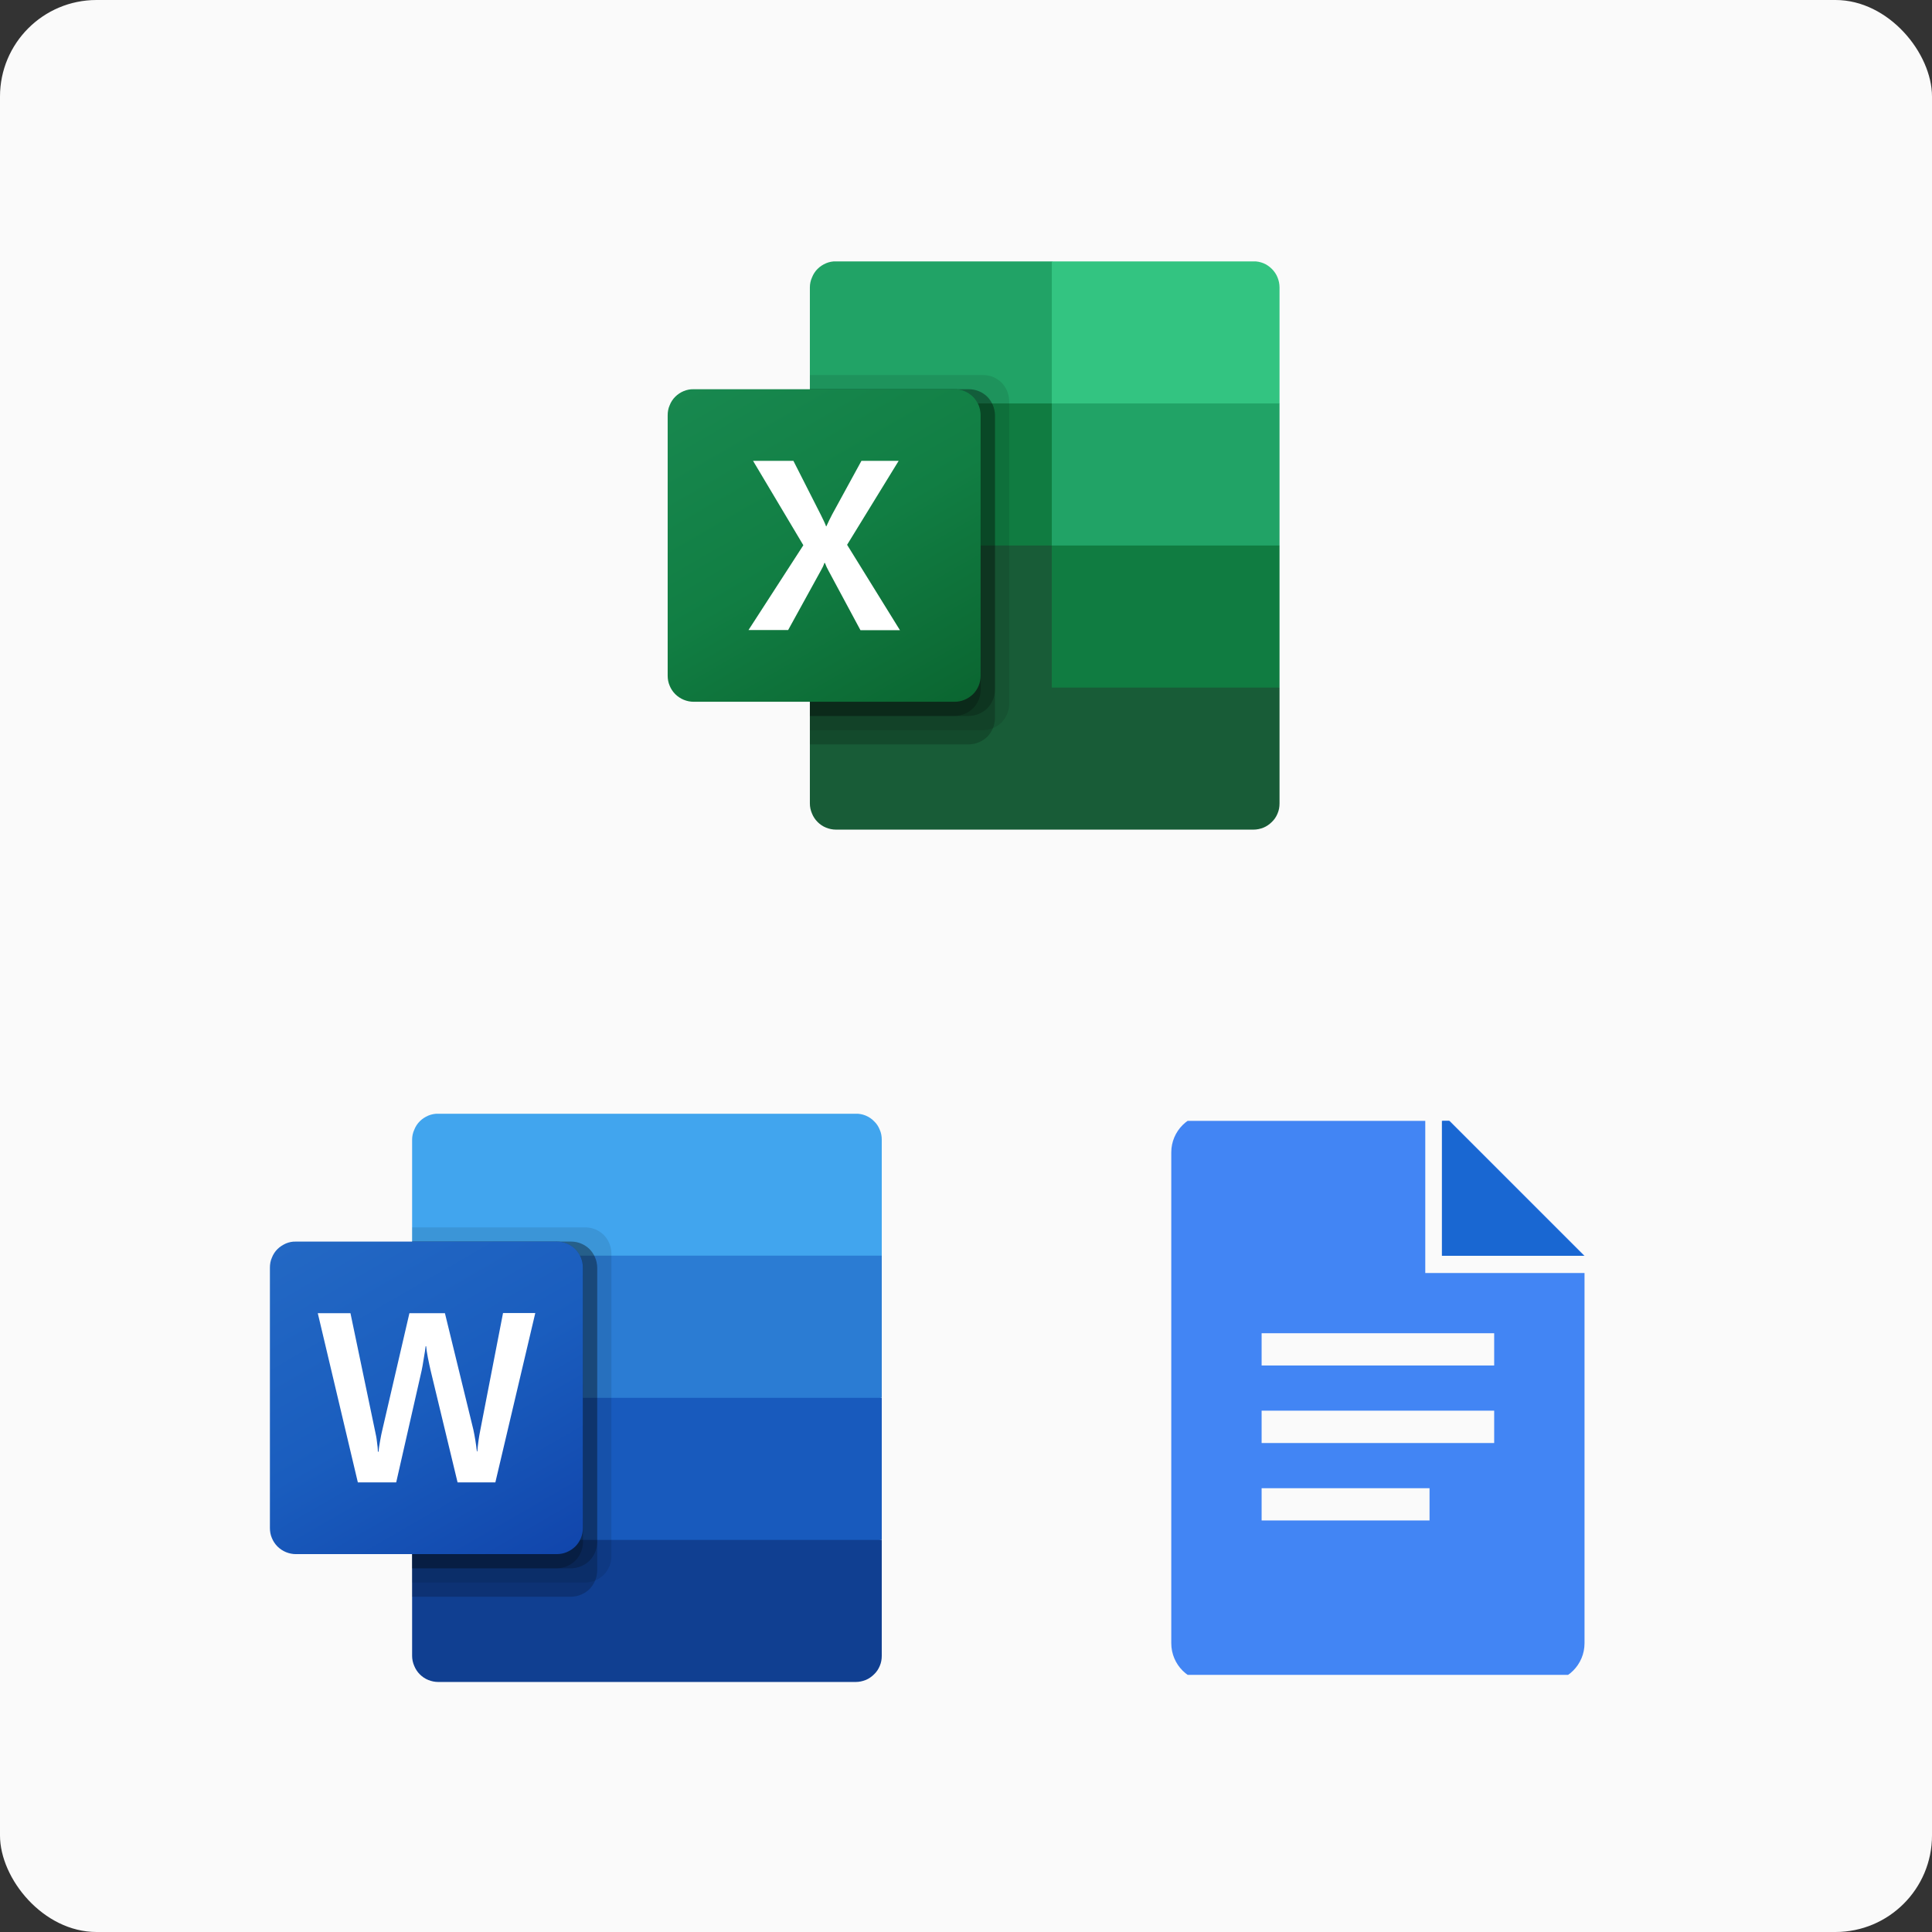 <svg width="136" height="136" viewBox="0 0 136 136" fill="none" xmlns="http://www.w3.org/2000/svg" xmlns:xlink="http://www.w3.org/1999/xlink">
	<rect x="0" y="0" width="136" height="136" fill="#333333" stroke="none"/>
	<desc>
			Created with Pixso.
	</desc>
	<defs>
		<clipPath id="clip2862_34885">
			<rect rx="0" width="39" height="39" transform="translate(77.5 78.9)" fill="white" fill-opacity="0"/>
		</clipPath>
		<linearGradient x1="22.837" y1="85.961" x2="37.203" y2="110.841" id="paint_linear_2862_34897_0" gradientUnits="userSpaceOnUse">
			<stop stop-color="#2368C4"/>
			<stop offset="0.5" stop-color="#1A5DBE"/>
			<stop offset="1" stop-color="#1146AC"/>
		</linearGradient>
		<linearGradient x1="50.837" y1="25.96" x2="65.203" y2="50.84" id="paint_linear_2862_34881_0" gradientUnits="userSpaceOnUse">
			<stop stop-color="#18884F"/>
			<stop offset="0.5" stop-color="#117E43"/>
			<stop offset="1" stop-color="#0B6631"/>
		</linearGradient>
	</defs>
	<rect rx="6.796" width="136" height="136" fill="#FAFAFA" fill-opacity="1"/>
	<path d="M60.24 78.4L30.85 78.4C30.61 78.39 30.37 78.44 30.15 78.53C29.92 78.63 29.72 78.76 29.55 78.93C29.38 79.1 29.25 79.3 29.16 79.53C29.06 79.75 29.01 79.99 29.01 80.23L29.01 88.4L46.04 93.4L62.07 88.4L62.07 80.23C62.07 79.99 62.03 79.75 61.93 79.53C61.84 79.3 61.71 79.1 61.53 78.93C61.37 78.76 61.16 78.62 60.94 78.53C60.72 78.44 60.48 78.39 60.24 78.4Z" fill="#41A5EE" fill-opacity="1" fill-rule="nonzero"/>
	<path d="M62.07 88.39L29.01 88.39L29.01 98.39L46.04 101.4L62.07 98.39L62.07 88.39Z" fill="#2B7CD3" fill-opacity="1" fill-rule="nonzero"/>
	<path d="M29.01 98.4L29.01 108.4L45.04 110.4L62.07 108.4L62.07 98.4L29.01 98.4Z" fill="#185ABD" fill-opacity="1" fill-rule="nonzero"/>
	<path d="M30.85 118.4L60.23 118.4C60.48 118.4 60.71 118.35 60.94 118.26C61.16 118.17 61.36 118.03 61.53 117.86C61.71 117.69 61.84 117.49 61.93 117.27C62.03 117.04 62.07 116.8 62.07 116.56L62.07 108.4L29.01 108.4L29.01 116.56C29.01 116.8 29.06 117.04 29.16 117.27C29.25 117.49 29.38 117.69 29.55 117.86C29.72 118.03 29.92 118.17 30.15 118.26C30.37 118.35 30.61 118.4 30.85 118.4Z" fill="#103F91" fill-opacity="1" fill-rule="nonzero"/>
	<g opacity="0.1">
		<path d="M41.2 86.4L29.01 86.4L29.01 111.4L41.2 111.4C41.69 111.39 42.15 111.2 42.5 110.86C42.84 110.51 43.03 110.05 43.04 109.56L43.04 88.23C43.03 87.74 42.84 87.28 42.5 86.93C42.15 86.59 41.69 86.4 41.2 86.4Z" fill="#000000" fill-opacity="1" fill-rule="nonzero"/>
	</g>
	<g opacity="0.2">
		<path d="M40.2 87.4L29.01 87.4L29.01 112.4L40.2 112.4C40.69 112.39 41.15 112.2 41.5 111.86C41.84 111.51 42.03 111.05 42.04 110.56L42.04 89.23C42.03 88.74 41.84 88.28 41.5 87.93C41.15 87.59 40.69 87.4 40.2 87.4Z" fill="#000000" fill-opacity="1" fill-rule="nonzero"/>
	</g>
	<g opacity="0.2">
		<path d="M40.2 87.4L29.01 87.4L29.01 110.4L40.2 110.4C40.69 110.39 41.15 110.2 41.5 109.86C41.84 109.51 42.03 109.05 42.04 108.56L42.04 89.23C42.03 88.74 41.84 88.28 41.5 87.93C41.15 87.59 40.69 87.4 40.2 87.4Z" fill="#000000" fill-opacity="1" fill-rule="nonzero"/>
	</g>
	<g opacity="0.2">
		<path d="M39.2 87.4L29.01 87.4L29.01 110.4L39.2 110.4C39.69 110.39 40.15 110.2 40.5 109.86C40.84 109.51 41.03 109.05 41.04 108.56L41.04 89.23C41.03 88.74 40.84 88.28 40.5 87.93C40.15 87.59 39.69 87.4 39.2 87.4Z" fill="#000000" fill-opacity="1" fill-rule="nonzero"/>
	</g>
	<path d="M20.83 87.4L39.2 87.4C39.69 87.4 40.15 87.59 40.5 87.93C40.84 88.28 41.03 88.74 41.03 89.23L41.03 107.56C41.03 108.05 40.84 108.52 40.5 108.86C40.15 109.2 39.69 109.4 39.2 109.4L20.83 109.4C20.59 109.4 20.35 109.35 20.13 109.26C19.91 109.17 19.7 109.03 19.53 108.86C19.36 108.69 19.23 108.49 19.14 108.27C19.04 108.04 19 107.8 19 107.56L19 89.23C19 88.99 19.04 88.75 19.14 88.53C19.23 88.3 19.36 88.1 19.53 87.93C19.7 87.76 19.91 87.63 20.13 87.53C20.35 87.44 20.59 87.39 20.83 87.4Z" fill="url(#paint_linear_2862_34897_0)" fill-opacity="1" fill-rule="nonzero"/>
	<path d="M26.53 101.45C26.57 101.74 26.6 101.98 26.6 102.19L26.65 102.19C26.66 101.99 26.7 101.75 26.75 101.47C26.83 101.05 26.84 100.95 26.89 100.76L28.82 92.44L31.32 92.44L33.32 100.63C33.43 101.14 33.51 101.65 33.57 102.17L33.6 102.17C33.64 101.67 33.71 101.16 33.81 100.67L35.41 92.43L37.68 92.43L34.87 104.35L32.21 104.35L30.31 96.46C30.26 96.23 30.19 95.94 30.12 95.57C30.05 95.21 30.01 94.94 30 94.77L29.96 94.77C29.94 94.96 29.9 95.25 29.83 95.63C29.77 96.02 29.72 96.3 29.68 96.48L27.89 104.35L25.19 104.35L22.37 92.44L24.67 92.44L26.41 100.77C26.46 101 26.51 101.23 26.53 101.45Z" fill="#FFFFFF" fill-opacity="1" fill-rule="nonzero"/>
	<path d="M74.04 37.4L57.01 34.4L57.01 56.56C57.01 56.8 57.06 57.04 57.16 57.27C57.25 57.49 57.38 57.69 57.55 57.86C57.72 58.03 57.92 58.17 58.15 58.26C58.37 58.35 58.61 58.4 58.85 58.4L88.23 58.4C88.48 58.4 88.71 58.35 88.94 58.26C89.16 58.17 89.36 58.03 89.53 57.86C89.71 57.69 89.84 57.49 89.93 57.27C90.03 57.04 90.07 56.8 90.07 56.56L90.07 48.4L74.04 37.4Z" fill="#185C37" fill-opacity="1" fill-rule="nonzero"/>
	<path d="M74.04 18.4L58.85 18.4C58.61 18.39 58.37 18.44 58.15 18.53C57.92 18.63 57.72 18.76 57.55 18.93C57.38 19.1 57.25 19.3 57.16 19.53C57.06 19.75 57.01 19.99 57.01 20.23L57.01 28.4L74.04 38.4L83.06 41.4L90.07 38.4L90.07 28.4L74.04 18.4Z" fill="#21A366" fill-opacity="1" fill-rule="nonzero"/>
	<path d="M57.01 28.4L74.04 28.4L74.04 38.4L57.01 38.4L57.01 28.4Z" fill="#107C41" fill-opacity="1" fill-rule="nonzero"/>
	<g opacity="0.1">
		<path d="M69.2 26.4L57.01 26.4L57.01 51.4L69.2 51.4C69.69 51.39 70.15 51.2 70.5 50.86C70.84 50.51 71.03 50.05 71.04 49.56L71.04 28.23C71.03 27.74 70.84 27.28 70.5 26.93C70.15 26.59 69.69 26.4 69.2 26.4Z" fill="#000000" fill-opacity="1" fill-rule="nonzero"/>
	</g>
	<g opacity="0.2">
		<path d="M68.2 27.4L57.01 27.4L57.01 52.4L68.2 52.4C68.69 52.39 69.15 52.2 69.5 51.86C69.84 51.51 70.03 51.05 70.04 50.56L70.04 29.23C70.03 28.74 69.84 28.28 69.5 27.93C69.15 27.59 68.69 27.4 68.2 27.4Z" fill="#000000" fill-opacity="1" fill-rule="nonzero"/>
	</g>
	<g opacity="0.2">
		<path d="M68.2 27.4L57.01 27.4L57.01 50.4L68.2 50.4C68.69 50.39 69.15 50.2 69.5 49.86C69.84 49.51 70.03 49.05 70.04 48.56L70.04 29.23C70.03 28.74 69.84 28.28 69.5 27.93C69.15 27.59 68.69 27.4 68.2 27.4Z" fill="#000000" fill-opacity="1" fill-rule="nonzero"/>
	</g>
	<g opacity="0.2">
		<path d="M67.2 27.4L57.01 27.4L57.01 50.4L67.2 50.4C67.69 50.39 68.15 50.2 68.5 49.86C68.84 49.51 69.03 49.05 69.04 48.56L69.04 29.23C69.03 28.74 68.84 28.28 68.5 27.93C68.15 27.59 67.69 27.4 67.2 27.4Z" fill="#000000" fill-opacity="1" fill-rule="nonzero"/>
	</g>
	<path d="M48.83 27.4L67.2 27.4C67.69 27.39 68.15 27.59 68.5 27.93C68.84 28.28 69.03 28.74 69.03 29.23L69.03 47.56C69.03 48.05 68.84 48.52 68.5 48.86C68.15 49.2 67.69 49.4 67.2 49.4L48.83 49.4C48.59 49.4 48.35 49.35 48.13 49.26C47.91 49.17 47.7 49.03 47.53 48.86C47.36 48.69 47.23 48.49 47.14 48.27C47.04 48.04 47 47.8 47 47.56L47 29.23C47 28.99 47.04 28.75 47.14 28.53C47.23 28.3 47.36 28.1 47.53 27.93C47.7 27.76 47.91 27.62 48.13 27.53C48.35 27.44 48.59 27.39 48.83 27.4Z" fill="url(#paint_linear_2862_34881_0)" fill-opacity="1" fill-rule="nonzero"/>
	<path d="M52.69 44.35L56.55 38.38L53.01 32.44L55.85 32.44L57.78 36.24C57.96 36.6 58.09 36.87 58.15 37.05L58.17 37.05C58.3 36.76 58.44 36.48 58.58 36.21L60.64 32.44L63.26 32.44L59.63 38.35L63.35 44.36L60.57 44.36L58.33 40.19C58.23 40.01 58.14 39.82 58.07 39.63L58.03 39.63C57.97 39.82 57.88 40 57.78 40.17L55.48 44.35L52.69 44.35Z" fill="#FFFFFF" fill-opacity="1" fill-rule="nonzero"/>
	<path d="M88.23 18.4L74.04 18.4L74.04 28.4L90.07 28.4L90.07 20.23C90.07 19.99 90.02 19.75 89.93 19.53C89.84 19.3 89.7 19.1 89.53 18.93C89.36 18.76 89.16 18.62 88.94 18.53C88.71 18.44 88.48 18.39 88.23 18.4Z" fill="#33C481" fill-opacity="1" fill-rule="nonzero"/>
	<path d="M74.04 38.4L90.07 38.4L90.07 48.4L74.04 48.4L74.04 38.4Z" fill="#107C41" fill-opacity="1" fill-rule="nonzero"/>
	<rect rx="0" width="39" height="39" transform="translate(77.5 78.9)" fill="#FFFFFF" fill-opacity="0"/>
	<g clip-path="url(#clip2862_34885)">
		<path d="M101.54 89.61L100.33 89.61L100.33 78.4L85.17 78.4C83.67 78.4 82.45 79.62 82.45 81.12L82.45 115.67C82.45 117.18 83.67 118.4 85.17 118.4L108.81 118.4C110.32 118.4 111.54 117.18 111.54 115.67L111.54 89.61L101.54 89.61ZM100.63 107.03L88.81 107.03L88.81 104.76L100.63 104.76L100.63 107.03L100.63 107.03ZM105.18 101.58L88.81 101.58L88.81 99.3L105.18 99.3L105.18 101.58ZM105.18 96.12L88.81 96.12L88.81 93.85L105.18 93.85L105.18 96.12ZM101.54 88.4L111.54 88.4L101.54 78.4L101.54 88.4Z" fill="#4285F4" fill-opacity="1" fill-rule="nonzero"/>
		<path d="M101.5 88.4L111.5 88.4L101.5 78.4L101.5 88.4Z" fill="#1967D2" fill-opacity="1" fill-rule="evenodd"/>
	</g>
</svg>
